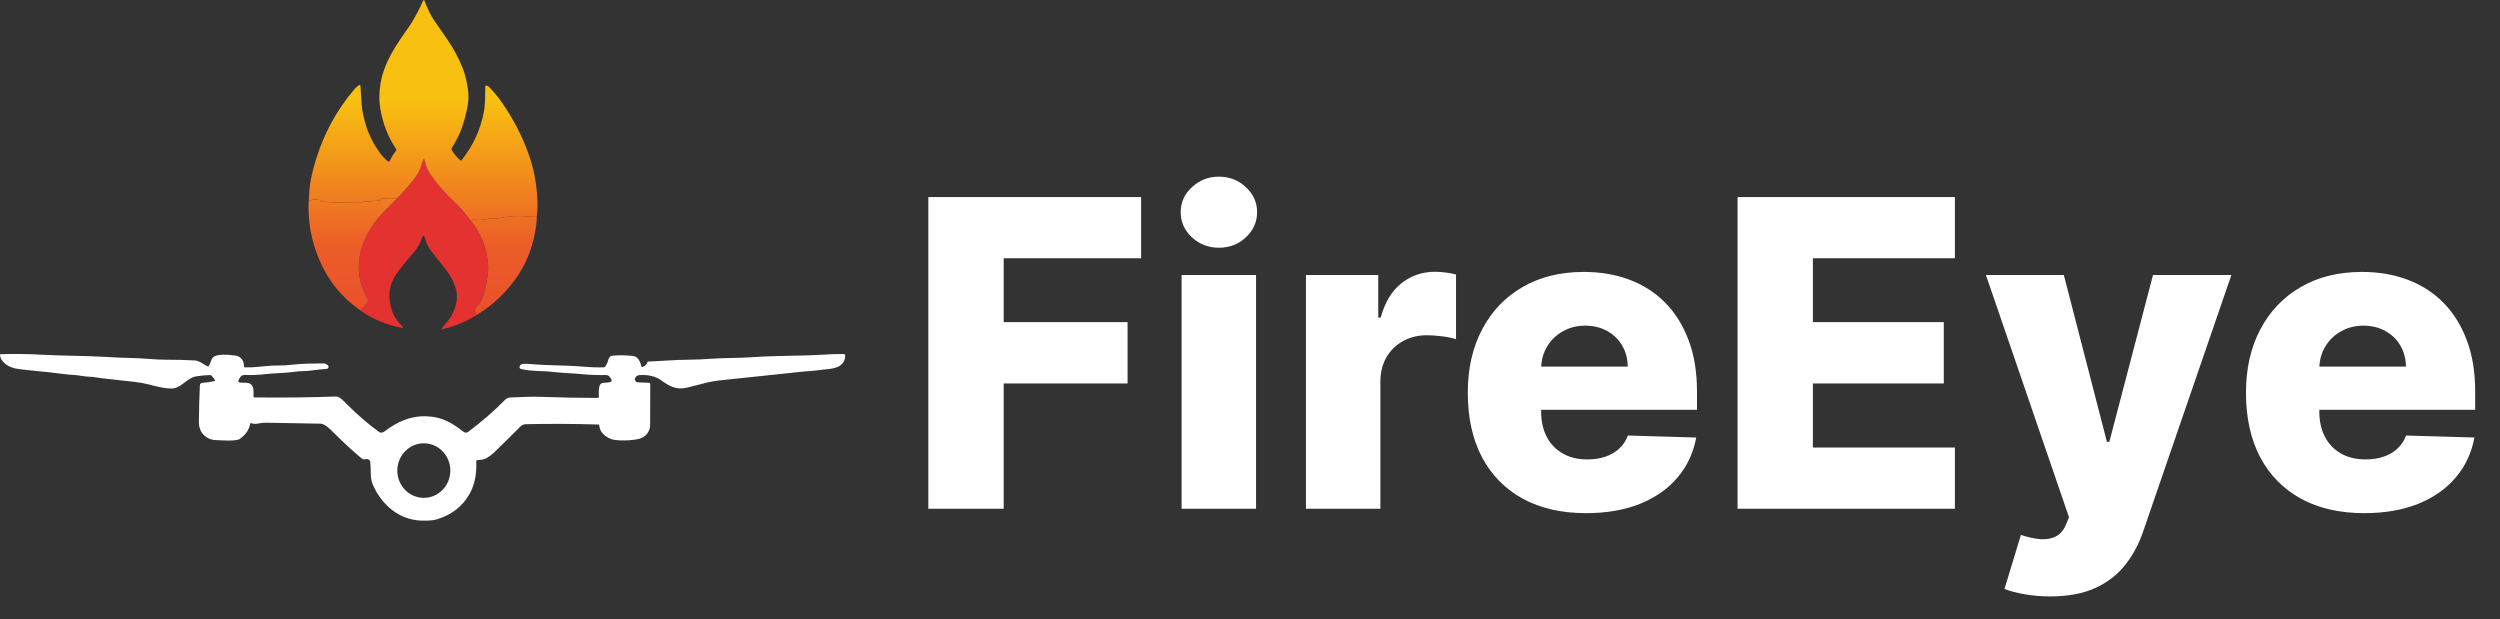 <svg width="210" height="52" viewBox="0 0 210 52" fill="none" xmlns="http://www.w3.org/2000/svg">
<rect x="0" y="0" width="210" height="52" fill="#333333" stroke="none"/>
<path d="M39.511 18.498C40.343 19.517 40.832 20.669 40.979 21.955C41.072 22.769 40.915 23.543 40.748 24.327C40.623 24.91 40.356 25.43 39.947 25.885C39.844 26 39.837 26.117 39.926 26.237C39.946 26.263 39.954 26.292 39.952 26.324C39.951 26.335 39.95 26.346 39.949 26.356C39.943 26.395 39.959 26.416 39.999 26.419C40.025 26.42 40.05 26.428 40.076 26.441C39.198 26.989 38.259 27.386 37.26 27.634C37.09 27.676 37.061 27.629 37.172 27.493C37.268 27.376 37.367 27.262 37.469 27.148C38.098 26.45 38.582 25.272 38.306 24.319C38.1 23.609 37.795 23.081 37.296 22.448C36.963 22.025 36.637 21.613 36.319 21.213C36.034 20.857 35.813 20.468 35.716 20.062C35.634 19.716 35.536 19.711 35.422 20.048C35.273 20.485 35.026 20.901 34.68 21.297C34.235 21.808 33.836 22.29 33.485 22.742C32.997 23.371 32.738 24.026 32.707 24.708C32.689 25.104 32.759 25.554 32.916 26.058C33.064 26.527 33.341 26.962 33.748 27.361C33.909 27.519 33.88 27.574 33.66 27.527C32.443 27.263 31.265 26.804 30.254 26.064C30.326 26.035 30.373 25.997 30.395 25.949C30.405 25.928 30.417 25.909 30.432 25.892L30.853 25.407C30.889 25.366 30.911 25.315 30.916 25.26C30.921 25.206 30.909 25.151 30.881 25.104C30.25 24.02 30.021 22.873 30.195 21.664C30.384 20.354 31.117 18.951 32.088 17.963C32.496 17.548 32.914 17.118 33.34 16.673C33.843 16.179 34.326 15.632 34.789 15.031C35.052 14.689 35.237 14.366 35.343 14.062C35.408 13.873 35.466 13.688 35.516 13.507C35.576 13.29 35.63 13.292 35.676 13.512C35.771 13.953 35.941 14.35 36.188 14.701C36.781 15.546 37.491 16.349 38.318 17.11C38.599 17.369 38.996 17.832 39.511 18.498Z" fill="#E33230"/>
<path d="M45.088 18.154C45.041 18.144 44.995 18.151 44.95 18.177C44.936 18.184 44.926 18.181 44.919 18.168C44.914 18.157 44.903 18.152 44.89 18.152C44.643 18.157 44.408 18.169 44.186 18.189C43.929 18.212 43.696 18.223 43.485 18.223C43.248 18.223 43.031 18.216 42.835 18.203C42.671 18.191 42.496 18.209 42.311 18.258C42 18.34 41.696 18.372 41.397 18.354C41.249 18.345 41.097 18.357 40.944 18.392C40.62 18.465 40.304 18.493 39.997 18.476C39.933 18.472 39.884 18.443 39.835 18.406C39.804 18.383 39.773 18.384 39.743 18.407C39.675 18.46 39.598 18.491 39.511 18.497C38.996 17.831 38.599 17.369 38.318 17.11C37.491 16.349 36.781 15.546 36.188 14.701C35.941 14.349 35.771 13.953 35.676 13.512C35.63 13.292 35.576 13.29 35.516 13.507C35.466 13.688 35.408 13.873 35.343 14.062C35.237 14.366 35.052 14.689 34.789 15.031C34.326 15.632 33.843 16.179 33.34 16.673C33.168 16.702 33.044 16.7 32.969 16.666C32.94 16.652 32.908 16.645 32.874 16.644C32.509 16.642 32.222 16.66 32.013 16.696C31.97 16.703 31.952 16.73 31.96 16.775C31.966 16.811 31.951 16.831 31.916 16.835C31.479 16.885 31.014 16.92 30.52 16.94C30.422 16.945 30.331 16.97 30.247 17.015C30.234 17.022 30.227 17.018 30.225 17.003C30.223 16.985 30.212 16.975 30.193 16.975C29.666 16.988 29.127 16.999 28.575 17.009C28.305 17.014 28.04 17.008 27.78 16.99C27.527 16.973 27.261 16.954 26.982 16.933C26.97 16.933 26.961 16.927 26.954 16.918C26.948 16.91 26.945 16.901 26.945 16.892C26.943 16.85 26.923 16.823 26.883 16.811C26.553 16.709 26.235 16.733 25.93 16.883C25.958 16.211 26.009 15.669 26.082 15.257C26.179 14.71 26.327 14.109 26.526 13.452C27.194 11.243 28.272 9.262 29.758 7.51C29.873 7.374 30.005 7.254 30.153 7.151C30.165 7.143 30.178 7.138 30.192 7.136C30.206 7.135 30.22 7.138 30.233 7.144C30.245 7.15 30.256 7.159 30.264 7.171C30.272 7.183 30.277 7.196 30.278 7.21C30.318 7.729 30.351 8.242 30.377 8.749C30.407 9.31 30.556 9.881 30.707 10.413C30.948 11.263 31.357 12.081 31.935 12.869C32.123 13.125 32.334 13.348 32.568 13.539C32.647 13.602 32.708 13.588 32.751 13.496C32.892 13.194 33.069 12.909 33.282 12.643C33.307 12.61 33.309 12.577 33.286 12.543C32.58 11.48 32.13 10.319 31.934 9.059C31.834 8.413 31.842 7.742 31.958 7.046C32.262 5.236 33.214 3.864 34.311 2.311C34.606 1.892 34.938 1.313 35.306 0.574C35.4 0.384 35.458 0.194 35.571 0.018C35.575 0.012 35.58 0.007 35.587 0.004C35.594 0.001 35.601 -0.001 35.609 0C35.616 0.001 35.623 0.004 35.629 0.008C35.635 0.013 35.639 0.018 35.642 0.025C35.87 0.595 36.112 1.194 36.459 1.701C36.803 2.203 37.16 2.718 37.529 3.247C38.076 4.031 38.523 4.857 38.866 5.725C39.092 6.295 39.231 6.95 39.314 7.56C39.375 8.015 39.355 8.514 39.266 8.975C39.149 9.592 38.989 10.187 38.786 10.761C38.579 11.35 38.282 11.884 37.962 12.422C37.943 12.454 37.934 12.491 37.934 12.528C37.934 12.565 37.944 12.601 37.963 12.633C38.16 12.952 38.397 13.232 38.673 13.472C38.707 13.501 38.737 13.498 38.765 13.463C39.742 12.242 40.369 10.883 40.646 9.384C40.776 8.68 40.749 7.968 40.764 7.262C40.764 7.249 40.767 7.236 40.774 7.225C40.78 7.214 40.788 7.204 40.798 7.196C40.809 7.189 40.821 7.184 40.833 7.182C40.846 7.18 40.859 7.181 40.871 7.185C40.958 7.211 41.032 7.255 41.094 7.318C41.487 7.72 41.854 8.167 42.194 8.659C43.091 9.954 43.811 11.333 44.351 12.794C44.828 14.08 45.093 15.449 45.148 16.901C45.163 17.321 45.144 17.738 45.088 18.154Z" fill="url(#paint0_linear_62_1639)" fill-opacity="0.988"/>
<path d="M33.34 16.673C32.914 17.118 32.496 17.548 32.088 17.963C31.117 18.951 30.384 20.354 30.195 21.664C30.021 22.873 30.25 24.02 30.881 25.104C30.909 25.151 30.921 25.206 30.916 25.26C30.911 25.314 30.889 25.366 30.853 25.407L30.432 25.891C30.417 25.909 30.405 25.928 30.395 25.949C30.373 25.997 30.326 26.035 30.254 26.064C28.693 24.976 27.54 23.543 26.796 21.766C26.138 20.196 25.849 18.569 25.93 16.883C26.235 16.733 26.553 16.709 26.883 16.811C26.923 16.823 26.943 16.85 26.945 16.892C26.945 16.901 26.948 16.91 26.954 16.918C26.961 16.927 26.97 16.933 26.982 16.933C27.261 16.954 27.527 16.973 27.78 16.99C28.04 17.008 28.305 17.014 28.575 17.009C29.127 16.999 29.666 16.988 30.193 16.975C30.212 16.975 30.223 16.985 30.225 17.003C30.227 17.018 30.234 17.022 30.247 17.015C30.331 16.97 30.422 16.945 30.52 16.941C31.014 16.92 31.479 16.885 31.916 16.835C31.951 16.831 31.966 16.811 31.96 16.775C31.952 16.73 31.97 16.703 32.013 16.696C32.222 16.66 32.509 16.642 32.874 16.645C32.908 16.645 32.94 16.652 32.969 16.666C33.044 16.7 33.168 16.702 33.34 16.673Z" fill="url(#paint1_linear_62_1639)" fill-opacity="0.988"/>
<path d="M45.088 18.154C45.095 18.359 45.079 18.618 45.038 18.929C44.836 20.475 44.359 21.852 43.495 23.152C42.605 24.493 41.465 25.589 40.076 26.441C40.05 26.428 40.025 26.42 39.999 26.419C39.959 26.416 39.943 26.395 39.949 26.356C39.95 26.346 39.951 26.335 39.952 26.324C39.954 26.292 39.946 26.263 39.926 26.237C39.837 26.117 39.844 26 39.947 25.885C40.356 25.43 40.623 24.91 40.748 24.327C40.915 23.543 41.072 22.769 40.979 21.955C40.832 20.669 40.343 19.517 39.511 18.498C39.598 18.491 39.675 18.461 39.743 18.407C39.773 18.384 39.804 18.384 39.835 18.406C39.884 18.443 39.933 18.472 39.997 18.476C40.304 18.493 40.62 18.465 40.944 18.392C41.097 18.358 41.249 18.345 41.397 18.354C41.696 18.372 42 18.34 42.311 18.258C42.496 18.209 42.671 18.191 42.835 18.203C43.031 18.216 43.248 18.223 43.485 18.223C43.696 18.223 43.929 18.212 44.186 18.189C44.408 18.169 44.643 18.157 44.89 18.152C44.903 18.152 44.914 18.157 44.919 18.168C44.926 18.181 44.936 18.184 44.95 18.177C44.995 18.152 45.041 18.144 45.088 18.154Z" fill="url(#paint2_linear_62_1639)" fill-opacity="0.988"/>
<path d="M17.542 30.742C17.634 30.551 17.719 30.357 17.795 30.159C17.999 29.638 19.348 29.802 19.819 29.878C20.263 29.948 20.518 30.363 20.493 30.788C20.49 30.831 20.51 30.853 20.554 30.855C21.485 30.895 22.389 30.695 23.32 30.703C23.742 30.706 24.14 30.684 24.514 30.638C25.389 30.528 26.272 30.543 27.169 30.525C27.213 30.523 27.258 30.53 27.299 30.545C27.5 30.615 27.6 30.703 27.599 30.809C27.596 30.921 27.539 30.98 27.428 30.988C27.013 31.016 26.564 31.064 26.081 31.132C25.663 31.191 25.239 31.159 24.824 31.22C23.969 31.349 23.118 31.328 22.252 31.431C21.697 31.497 21.135 31.517 20.566 31.494C20.483 31.49 20.401 31.509 20.329 31.549C20.256 31.589 20.196 31.648 20.155 31.719L20.063 31.878C19.974 32.035 20.019 32.122 20.199 32.14C20.473 32.167 20.801 32.101 21.038 32.252C21.366 32.461 21.289 32.964 21.295 33.298C21.297 33.354 21.326 33.383 21.382 33.384C23.734 33.413 26.017 33.388 28.232 33.306C28.527 33.294 28.941 33.756 29.136 33.951C30.067 34.883 30.97 35.661 31.846 36.285C31.99 36.388 32.162 36.344 32.29 36.246C33.369 35.424 34.478 34.91 35.874 34.971C37.155 35.025 37.978 35.522 38.943 36.274C38.998 36.317 39.064 36.34 39.133 36.34C39.203 36.341 39.27 36.319 39.325 36.278C40.44 35.447 41.486 34.538 42.465 33.549C42.563 33.45 42.723 33.397 42.861 33.39C43.944 33.332 44.784 33.314 45.38 33.334C47.063 33.392 48.664 33.422 50.185 33.425C50.203 33.425 50.219 33.421 50.236 33.414C50.251 33.407 50.267 33.397 50.278 33.384C50.289 33.371 50.299 33.356 50.304 33.339C50.31 33.323 50.312 33.305 50.31 33.288C50.28 33.004 50.294 32.718 50.355 32.432C50.371 32.354 50.414 32.284 50.477 32.234C50.539 32.183 50.617 32.156 50.697 32.157C50.858 32.157 51.024 32.141 51.194 32.109C51.38 32.075 51.424 31.977 51.325 31.817L51.267 31.723C51.175 31.571 51.039 31.497 50.86 31.501C50.18 31.516 49.513 31.491 48.857 31.427C48.03 31.345 47.209 31.332 46.395 31.237C45.567 31.139 44.63 31.207 43.782 30.999C43.647 30.966 43.608 30.882 43.664 30.749C43.685 30.697 43.722 30.652 43.769 30.619C43.815 30.586 43.87 30.567 43.927 30.564C44.124 30.553 44.328 30.558 44.541 30.578C45.214 30.64 46.262 30.688 47.687 30.722C48.621 30.744 49.681 30.9 50.735 30.853C50.781 30.85 50.818 30.829 50.844 30.79C50.964 30.606 51.051 30.413 51.104 30.21C51.132 30.105 51.186 30.014 51.268 29.937C51.298 29.908 51.333 29.892 51.374 29.887C51.929 29.823 52.535 29.828 53.189 29.905C53.63 29.957 53.792 30.436 53.886 30.792C53.895 30.827 53.916 30.839 53.951 30.828C54.187 30.756 54.329 30.626 54.376 30.44C54.388 30.396 54.416 30.373 54.463 30.372C55.603 30.323 56.692 30.225 57.837 30.216C58.444 30.21 59.043 30.186 59.632 30.143C60.86 30.053 62.112 30.087 63.373 29.995C65.276 29.858 67.185 29.915 69.091 29.793C69.698 29.754 70.292 29.736 70.87 29.737C70.888 29.737 70.905 29.741 70.921 29.748C70.937 29.755 70.951 29.765 70.964 29.777C70.976 29.79 70.986 29.805 70.991 29.821C70.997 29.837 71.001 29.854 71 29.872C70.955 31.08 69.585 30.972 68.764 31.094C68.247 31.172 67.725 31.177 67.203 31.238C66.92 31.272 66.627 31.304 66.323 31.335C64.563 31.512 62.662 31.712 60.619 31.935C60.055 31.996 59.562 32.084 59.141 32.198C58.683 32.322 58.209 32.443 57.719 32.56C56.789 32.784 56.21 32.424 55.507 31.924C55 31.565 54.316 31.464 53.707 31.509C53.527 31.523 53.406 31.614 53.345 31.783C53.333 31.815 53.33 31.848 53.334 31.883C53.357 32.037 53.446 32.116 53.603 32.121L54.495 32.152C54.529 32.153 54.562 32.167 54.584 32.191C54.608 32.215 54.621 32.248 54.621 32.281C54.617 33.352 54.615 34.476 54.611 35.654C54.61 35.908 54.552 36.13 54.436 36.32C54.234 36.652 53.877 36.854 53.368 36.925C52.756 37.011 52.189 37.022 51.667 36.958C51.303 36.913 50.965 36.743 50.658 36.448C50.455 36.252 50.362 35.992 50.337 35.72C50.336 35.704 50.328 35.69 50.316 35.678C50.305 35.667 50.289 35.661 50.273 35.66C48.17 35.597 46.133 35.588 44.162 35.633C43.987 35.637 43.836 35.704 43.707 35.834C42.897 36.65 42.158 37.379 41.49 38.022C41.308 38.196 41.098 38.351 40.859 38.487C40.618 38.624 40.352 38.623 40.083 38.655C40.028 38.661 40.001 38.691 40.005 38.747C40.056 39.823 39.87 40.735 39.445 41.485C38.843 42.553 37.913 43.269 36.655 43.636C36.385 43.715 35.965 43.746 35.396 43.73C33.525 43.675 32.066 42.406 31.342 40.763C31.214 40.472 31.149 40.17 31.147 39.858C31.146 39.516 31.133 39.18 31.108 38.853C31.094 38.652 30.927 38.519 30.723 38.57C30.577 38.606 30.453 38.576 30.34 38.478C29.529 37.788 28.735 37.052 27.955 36.271C27.72 36.035 27.278 35.593 26.926 35.588C25.367 35.567 23.853 35.54 22.386 35.508C22.15 35.503 21.911 35.526 21.668 35.579C21.471 35.621 21.285 35.611 21.111 35.549C21.054 35.529 21.02 35.548 21.01 35.608C20.932 36.087 20.646 36.506 20.152 36.865C19.842 37.091 18.528 36.985 18.054 36.963C17.818 36.951 17.593 36.878 17.378 36.744C16.924 36.457 16.7 36.015 16.706 35.417C16.718 34.294 16.746 33.282 16.789 32.382C16.796 32.241 16.87 32.166 17.011 32.157C17.366 32.133 17.704 32.083 18.023 32.007C18.033 32.004 18.042 32 18.049 31.993C18.056 31.987 18.062 31.979 18.065 31.97C18.068 31.96 18.069 31.951 18.067 31.942C18.066 31.932 18.061 31.923 18.056 31.916L17.779 31.561C17.767 31.545 17.751 31.533 17.733 31.524C17.715 31.515 17.695 31.51 17.674 31.51C17.297 31.51 16.89 31.546 16.454 31.619C15.696 31.745 15.208 32.648 14.381 32.636C13.729 32.627 13.098 32.449 12.473 32.288C12.126 32.199 11.762 32.132 11.382 32.088C10.47 31.983 9.552 31.881 8.627 31.78C8.424 31.758 8.197 31.727 7.947 31.686C7.614 31.631 7.276 31.653 6.936 31.586C6.438 31.487 5.925 31.495 5.409 31.427C4.616 31.322 3.775 31.229 2.886 31.147C2.404 31.103 1.918 31.047 1.428 30.977C0.826 30.894 0.077 30.481 0 29.837C-0.001 29.827 0 29.816 0.004 29.806C0.007 29.795 0.012 29.786 0.019 29.778C0.026 29.77 0.035 29.763 0.044 29.759C0.054 29.754 0.065 29.752 0.075 29.752C1.257 29.718 2.384 29.733 3.458 29.794C5.352 29.901 7.219 29.876 8.989 29.986C9.683 30.03 10.386 30.059 11.095 30.073C12.03 30.092 12.995 30.216 13.932 30.216C14.773 30.215 15.583 30.235 16.363 30.276C16.75 30.296 17.103 30.618 17.448 30.776C17.491 30.796 17.523 30.784 17.542 30.742ZM35.561 41.82C36.151 41.83 36.722 41.598 37.147 41.176C37.573 40.753 37.818 40.175 37.828 39.567C37.839 38.959 37.614 38.372 37.204 37.935C36.794 37.498 36.232 37.247 35.641 37.237C35.051 37.227 34.48 37.458 34.055 37.881C33.63 38.303 33.385 38.882 33.374 39.49C33.363 40.097 33.588 40.684 33.998 41.121C34.408 41.558 34.97 41.809 35.561 41.82Z" fill="white"/>
<path d="M77.981 42.734V16.552H95.854V21.692H84.31V27.061H94.716V32.213H84.31V42.734H77.981ZM99.255 42.734V23.098H105.507V42.734H99.255ZM102.387 20.809C101.509 20.809 100.755 20.52 100.125 19.94C99.494 19.352 99.178 18.645 99.178 17.818C99.178 17 99.494 16.301 100.125 15.721C100.755 15.133 101.509 14.839 102.387 14.839C103.274 14.839 104.028 15.133 104.65 15.721C105.281 16.301 105.596 17 105.596 17.818C105.596 18.645 105.281 19.352 104.65 19.94C104.028 20.52 103.274 20.809 102.387 20.809ZM109.701 42.734V23.098H115.773V26.677H115.978C116.336 25.382 116.92 24.419 117.729 23.788C118.539 23.149 119.481 22.829 120.555 22.829C120.844 22.829 121.143 22.851 121.449 22.893C121.756 22.927 122.042 22.983 122.306 23.059V28.493C122.008 28.39 121.616 28.309 121.13 28.25C120.653 28.19 120.226 28.16 119.851 28.16C119.11 28.16 118.441 28.326 117.844 28.659C117.256 28.983 116.792 29.439 116.451 30.027C116.118 30.606 115.952 31.288 115.952 32.072V42.734H109.701ZM133.228 43.105C131.174 43.105 129.401 42.7 127.91 41.89C126.427 41.072 125.285 39.909 124.483 38.4C123.691 36.883 123.294 35.081 123.294 32.993C123.294 30.964 123.695 29.192 124.496 27.674C125.297 26.149 126.427 24.964 127.884 24.12C129.341 23.268 131.059 22.842 133.036 22.842C134.434 22.842 135.712 23.059 136.871 23.494C138.03 23.929 139.032 24.572 139.875 25.424C140.719 26.277 141.375 27.329 141.844 28.582C142.313 29.826 142.547 31.254 142.547 32.865V34.425H125.481V30.794H136.731C136.722 30.129 136.564 29.537 136.258 29.017C135.951 28.497 135.529 28.092 134.992 27.802C134.464 27.504 133.854 27.355 133.164 27.355C132.465 27.355 131.839 27.512 131.285 27.828C130.731 28.135 130.292 28.557 129.968 29.093C129.644 29.622 129.473 30.223 129.456 30.896V34.591C129.456 35.392 129.614 36.095 129.929 36.7C130.245 37.297 130.692 37.761 131.272 38.093C131.851 38.426 132.542 38.592 133.343 38.592C133.897 38.592 134.4 38.515 134.851 38.362C135.303 38.209 135.691 37.983 136.015 37.684C136.339 37.386 136.581 37.02 136.743 36.585L142.483 36.751C142.245 38.038 141.721 39.159 140.911 40.113C140.11 41.059 139.057 41.797 137.753 42.325C136.449 42.845 134.941 43.105 133.228 43.105ZM145.955 42.734V16.552H164.211V21.692H152.283V27.061H163.278V32.213H152.283V37.595H164.211V42.734H145.955ZM172.212 50.098C171.462 50.098 170.754 50.038 170.089 49.919C169.425 49.808 168.854 49.659 168.376 49.471L169.757 44.933C170.371 45.138 170.925 45.257 171.419 45.291C171.922 45.325 172.352 45.244 172.71 45.048C173.077 44.861 173.358 44.524 173.554 44.038L173.797 43.45L166.817 23.098H173.362L176.98 37.109H177.185L180.854 23.098H187.437L180.035 44.613C179.677 45.687 179.17 46.633 178.514 47.452C177.866 48.278 177.027 48.926 175.996 49.395C174.973 49.863 173.712 50.098 172.212 50.098ZM198.596 43.105C196.542 43.105 194.769 42.7 193.278 41.89C191.795 41.072 190.653 39.909 189.851 38.4C189.059 36.883 188.662 35.081 188.662 32.993C188.662 30.964 189.063 29.192 189.864 27.674C190.665 26.149 191.795 24.964 193.252 24.12C194.709 23.268 196.427 22.842 198.404 22.842C199.802 22.842 201.08 23.059 202.239 23.494C203.398 23.929 204.4 24.572 205.243 25.424C206.087 26.277 206.743 27.329 207.212 28.582C207.681 29.826 207.915 31.254 207.915 32.865V34.425H190.849V30.794H202.099C202.09 30.129 201.932 29.537 201.626 29.017C201.319 28.497 200.897 28.092 200.36 27.802C199.832 27.504 199.222 27.355 198.532 27.355C197.833 27.355 197.207 27.512 196.653 27.828C196.099 28.135 195.66 28.557 195.336 29.093C195.012 29.622 194.841 30.223 194.824 30.896V34.591C194.824 35.392 194.982 36.095 195.297 36.7C195.613 37.297 196.06 37.761 196.64 38.093C197.219 38.426 197.91 38.592 198.711 38.592C199.265 38.592 199.768 38.515 200.219 38.362C200.671 38.209 201.059 37.983 201.383 37.684C201.707 37.386 201.949 37.02 202.111 36.585L207.851 36.751C207.613 38.038 207.089 39.159 206.279 40.113C205.478 41.059 204.425 41.797 203.121 42.325C201.817 42.845 200.309 43.105 198.596 43.105Z" fill="white"/>
<defs>
<linearGradient id="paint0_linear_62_1639" x1="35.535" y1="8.77623e-05" x2="35.535" y2="26.441" gradientUnits="userSpaceOnUse">
<stop offset="0.32" stop-color="#FAC110"/>
<stop offset="0.78" stop-color="#EE5D28"/>
<stop offset="1" stop-color="#EC502B"/>
</linearGradient>
<linearGradient id="paint1_linear_62_1639" x1="35.535" y1="0" x2="35.535" y2="26.441" gradientUnits="userSpaceOnUse">
<stop offset="0.32" stop-color="#FAC110"/>
<stop offset="0.78" stop-color="#EE5D28"/>
<stop offset="1" stop-color="#EC502B"/>
</linearGradient>
<linearGradient id="paint2_linear_62_1639" x1="35.535" y1="0" x2="35.535" y2="26.441" gradientUnits="userSpaceOnUse">
<stop offset="0.32" stop-color="#FAC110"/>
<stop offset="0.78" stop-color="#EE5D28"/>
<stop offset="1" stop-color="#EC502B"/>
</linearGradient>
</defs>
</svg>
